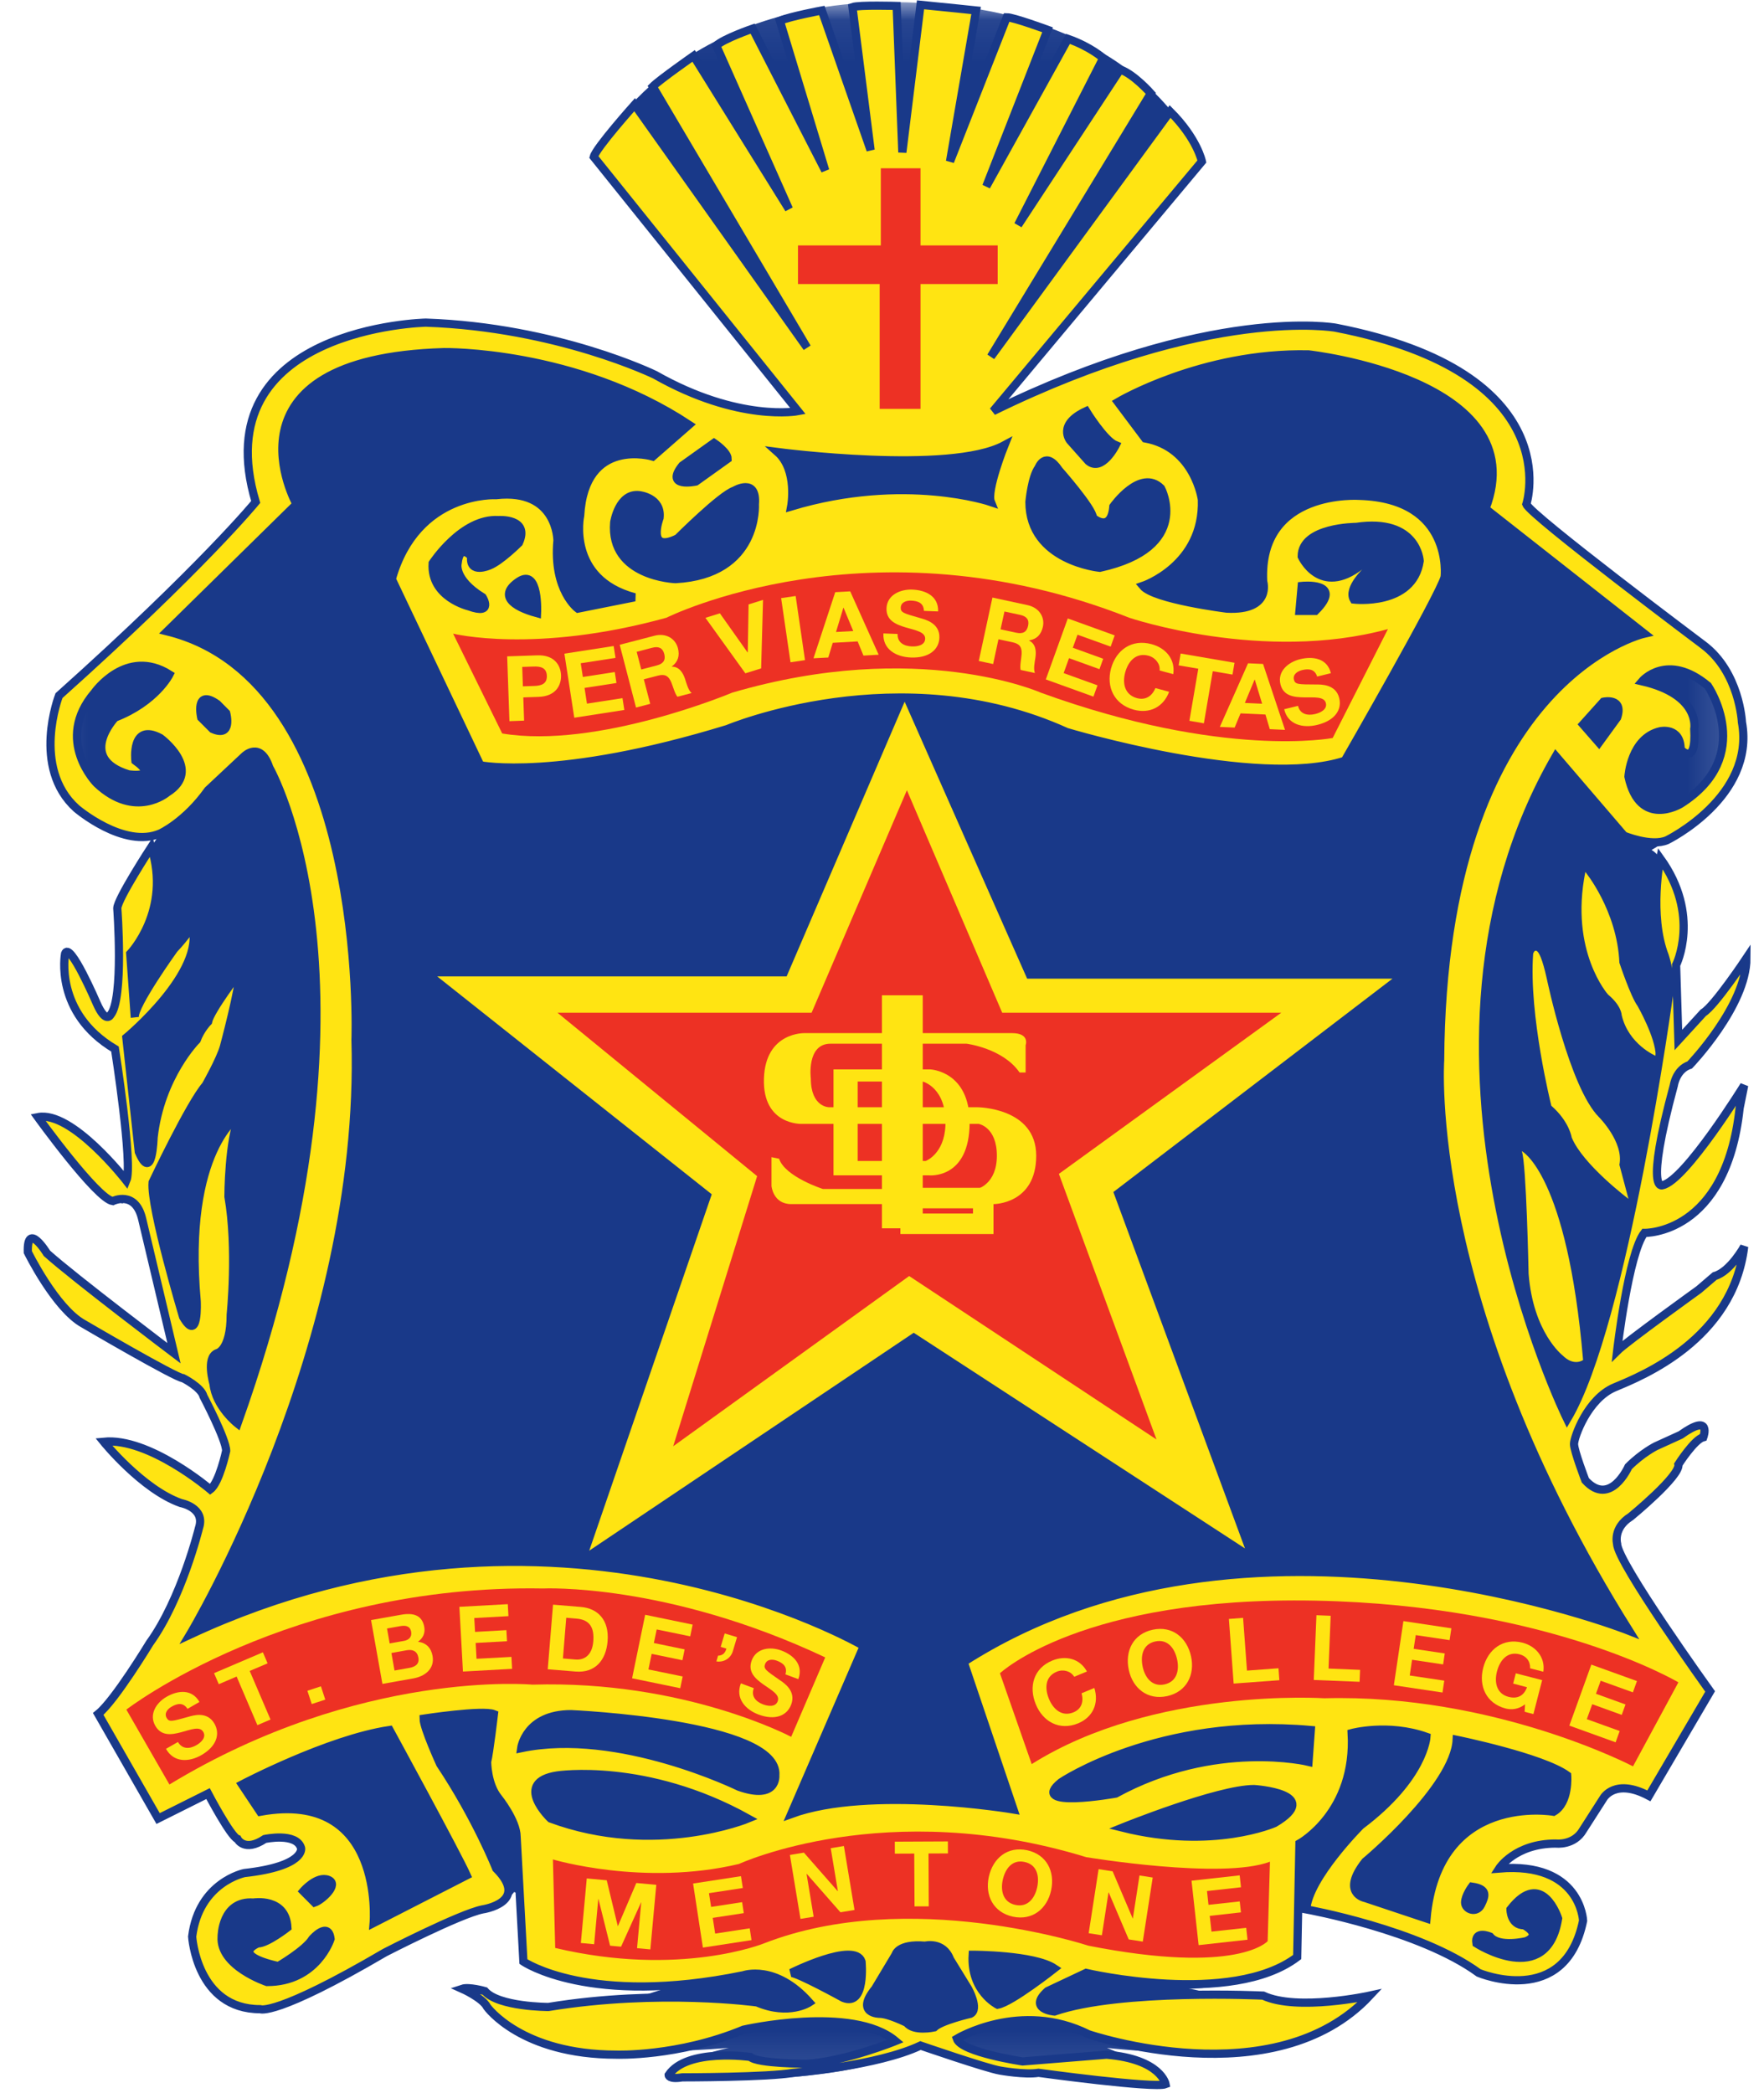 
<svg width="43px" height="51px" viewBox="0 0 43 51" version="1.1" xmlns="http://www.w3.org/2000/svg" xmlns:xlink="http://www.w3.org/1999/xlink">
    <!-- Generator: Sketch 47.1 (45422) - http://www.bohemiancoding.com/sketch -->
    <desc>Created with Sketch.</desc>
    <defs>
        <polygon id="path-1" points="0.143 0.063 41.84 0.063 41.84 50.887 0.143 50.887 0.143 0.063"></polygon>
        <polygon id="path-3" points="0 51.266 41.984 51.266 41.984 0.442 0 0.442"></polygon>
    </defs>
    <g id="Homepage-&amp;-Menus" stroke="none" stroke-width="1" fill="none" fill-rule="evenodd">
        <g id="HOMEPAGE---Full" transform="translate(-17, -9)">
            <g id="Page-1-Copy" transform="translate(17.633, 8.609)">
                <g id="Group-3" transform="translate(0, 0.38)">
                    <mask id="mask-2" fill="white">
                        <use xlink:href="#path-1"></use>
                    </mask>
                    <g id="Clip-2"></g>
                    <path d="M23.368,10.212 L28.664,3.945 C28.664,3.945 27.42,0.239 21.474,0.068 C15.632,-0.101 13.841,3.834 13.841,3.834 L18.828,10.099 C18.828,10.099 16.768,10.319 15.665,9.327 C15.665,9.327 7.184,5.713 5.451,10.544 C5.451,10.544 5.324,11.78 5.82,12.277 L0.989,16.886 C0.989,16.886 -0.086,19.932 3.276,20.317 C3.276,20.317 2.225,21.812 2.225,22.142 C2.225,22.142 2.427,24.335 2.022,25.109 L1.1,23.376 C1.1,23.376 0.584,24.482 2.17,25.572 L2.575,28.907 C2.575,28.907 1.432,27.469 0.364,27.241 C0.364,27.241 1.315,28.916 2.348,29.335 C2.348,29.335 2.623,29.115 2.789,29.886 C2.789,29.886 3.516,32.78 3.681,33.11 C3.681,33.11 0.638,30.841 0.473,30.455 C0.473,30.455 0.215,30.05 0.143,30.382 C0.143,30.382 0.62,32.152 4.087,33.663 L4.718,34.957 C4.718,34.957 5.1,35.269 4.935,35.655 L4.604,36.467 C4.604,36.467 3.997,35.365 1.848,35.089 C1.848,35.089 2.654,36.265 4.308,36.872 C4.308,36.872 3.547,40.249 2.059,41.848 L3.221,44.322 L4.438,43.713 C4.438,43.713 5.04,44.655 5.26,44.821 C5.26,44.821 5.612,44.967 5.997,44.747 C5.997,44.747 6.371,44.768 6.757,44.989 C6.757,44.989 6.751,45.54 6.035,45.595 C6.035,45.595 3.512,45.732 4.449,47.882 C4.449,47.882 5.062,48.784 6.219,48.729 C6.219,48.729 7.531,48.469 8.247,47.808 C8.247,47.808 10.13,46.682 10.681,46.628 C10.681,46.628 11.733,46.387 11.898,46.112 L12.119,46.185 L12.126,47.806 C12.126,47.806 13.674,48.637 15.548,48.472 C15.548,48.472 13.242,49.263 12.746,48.988 C12.746,48.988 11.988,49.134 11.603,48.803 C11.603,48.803 11.104,48.38 11.049,48.656 C11.049,48.656 11.622,48.914 11.787,49.246 C11.787,49.246 12.284,50.295 17.134,49.91 C17.134,49.91 15.953,50.132 15.843,50.573 C15.843,50.573 16.403,50.611 17.174,50.666 C17.946,50.721 20.206,50.555 20.978,50.17 C20.978,50.17 21.749,49.619 22.631,50.17 C22.631,50.17 23.513,50.611 25,50.611 L27.537,50.887 C27.537,50.887 28.116,50.626 26.351,49.91 C26.351,49.91 30.347,50.391 31.946,49.398 C31.946,49.398 32.57,48.867 32.514,48.647 C32.514,48.647 32.073,48.703 31.743,48.867 C31.743,48.867 30.365,49.088 29.648,48.867 C29.648,48.867 28.619,48.472 28.343,48.472 C28.343,48.472 30.402,48.406 30.954,47.635 L30.961,46.554 C30.961,46.554 33.254,46.65 34.907,47.697 C34.907,47.697 37.733,49.288 37.899,46.752 C37.899,46.752 38.07,45.65 35.754,45.595 C35.754,45.595 36.576,44.989 36.962,44.989 C36.962,44.989 37.843,45.209 38.064,44.382 C38.064,44.382 38.56,43.28 39.112,43.666 L39.479,43.789 L41.054,41.224 C39.37,38.629 39.244,38.699 38.786,37.629 C38.786,37.629 38.725,37.218 39.221,36.886 C39.221,36.886 39.882,36.611 40.214,35.674 C40.214,35.674 40.6,35.067 40.82,35.013 C40.82,35.013 40.737,34.829 40.585,34.876 C40.585,34.876 40.124,35.171 39.847,35.282 C39.847,35.282 39.294,35.485 39.073,35.871 C39.073,35.871 38.409,36.83 37.893,35.945 L37.678,35.177 L38.119,34.351 C38.119,34.351 38.29,33.923 38.731,33.813 C38.731,33.813 39.405,33.401 39.958,33.106 C39.958,33.106 41.47,31.963 41.813,30.606 C41.813,30.606 41.757,30.551 41.206,31.267 C41.206,31.267 41.096,31.488 40.655,31.709 C40.655,31.709 38.725,33.141 38.56,33.307 L39.276,30.438 C39.276,30.438 39.331,30.051 39.662,30.051 C39.662,30.051 41.481,30.107 41.702,27.02 C41.702,27.02 41.315,27.428 41.647,27.262 C41.647,27.262 41.701,26.932 41.426,27.098 C41.426,27.098 41.671,26.951 41.064,27.943 C41.064,27.943 40.106,29.123 39.589,29.049 L40.104,26.469 C40.104,26.469 40.401,25.878 40.622,25.768 C40.622,25.768 41.101,25.326 41.758,23.937 C41.758,23.937 41.813,23.275 41.427,24.102 C41.427,24.102 40.93,24.929 40.655,25.094 C40.655,25.094 40.434,25.48 40.159,25.645 L40.268,23.714 C40.268,23.714 40.438,23.153 40.438,22.602 C40.438,22.602 40.122,20.997 39.626,20.721 C39.626,20.721 43.655,18.499 40.843,15.854 L36.521,12.359 C36.521,12.359 37.156,8.847 31.702,8.073 C31.702,8.073 27.465,8.098 23.368,10.212" id="Fill-1" fill="#193989" mask="url(#mask-2)"></path>
                </g>
                <polygon id="Fill-4" fill="#FFE412" points="21.419 17.489 18.542 24.182 10.024 24.182 16.717 29.491 13.73 38.175 21.64 32.865 29.715 38.12 26.507 29.436 33.311 24.237 24.405 24.237"></polygon>
                <path d="M39.063,29.602 C39.063,29.602 37.957,28.772 37.68,28.109 C37.68,28.109 37.625,27.721 37.183,27.334 C37.183,27.334 36.629,25.122 36.74,23.629 C36.74,23.629 36.851,23.242 37.072,24.237 C37.072,24.237 37.625,26.892 38.344,27.611 C38.344,27.611 38.953,28.219 38.842,28.772 L39.063,29.602 Z" id="Fill-6" fill="#FFE412"></path>
                <path d="M36.463,28.44 C36.463,28.44 37.569,28.994 37.957,33.529 C37.957,33.529 37.736,33.695 37.459,33.418 C37.459,33.418 36.74,32.865 36.629,31.427 C36.629,31.427 36.574,28.717 36.463,28.44" id="Fill-8" fill="#FFE412"></path>
                <path d="M39.727,26.118 C39.727,26.118 39.063,25.841 38.897,25.122 C38.897,25.122 38.897,24.901 38.565,24.624 C38.565,24.624 37.625,23.573 38.012,21.637 C38.012,21.637 38.787,22.578 38.842,23.85 C38.842,23.85 39.118,24.679 39.284,24.901 C39.284,24.901 39.727,25.675 39.727,26.118" id="Fill-10" fill="#FFE412"></path>
                <path d="M31.43,15.277 L31.043,15.277 L31.098,14.668 C31.098,14.668 32.149,14.558 31.43,15.277 L31.43,15.277 Z M32.536,14.17 C31.547,14.941 31.098,13.949 31.098,13.949 C31.098,13.23 32.426,13.23 32.426,13.23 C33.919,13.009 33.974,14.06 33.974,14.06 C33.808,15.166 32.37,15 32.37,15 C32.205,14.724 32.702,14.281 32.702,14.281 C32.848,14.243 32.774,13.985 32.536,14.17 L32.536,14.17 Z M12.016,14.558 C12.514,14.226 12.458,15.332 12.458,15.332 C11.85,15.166 11.518,14.889 12.016,14.558 L12.016,14.558 Z M11.131,14.945 C11.131,14.945 11.407,15.387 10.799,15.166 C10.799,15.166 9.859,14.945 9.914,14.115 C9.914,14.115 10.633,13.009 11.518,13.064 C11.518,13.064 12.292,13.009 12.016,13.617 C12.016,13.617 11.573,14.06 11.297,14.17 C11.297,14.17 10.799,14.392 10.854,13.949 C10.854,13.949 10.578,13.617 10.522,14.115 C10.522,14.115 10.412,14.502 11.131,14.945 L11.131,14.945 Z M39.08,40.128 C39.08,40.128 29.788,36.441 22.857,40.886 L24.073,44.481 C24.073,44.481 20.57,43.89 18.653,44.591 L20.423,40.498 C20.423,40.498 12.901,36.073 3.996,40.222 C3.996,40.222 8.255,33.142 8.033,25.731 C8.033,25.731 8.365,16.991 3.442,15.774 L6.595,12.677 C6.595,12.677 4.603,9.137 10.19,8.971 C10.19,8.971 13.399,8.916 16.164,10.741 L15.279,11.515 C15.279,11.515 13.62,11.018 13.509,12.954 C13.509,12.954 13.177,14.502 14.837,14.945 L13.454,15.221 C13.454,15.221 12.845,14.779 12.956,13.562 C12.956,13.562 12.956,12.29 11.463,12.456 C11.463,12.456 9.527,12.345 8.918,14.502 L11.075,19.038 C11.075,19.038 12.956,19.425 17.104,18.153 C17.104,18.153 21.307,16.382 25.363,18.226 C25.363,18.226 30.009,19.627 32.149,18.927 C32.149,18.927 34.472,14.889 34.583,14.447 C34.583,14.447 34.803,12.547 32.516,12.473 C32.516,12.473 30.047,12.29 30.158,14.558 C30.158,14.558 30.379,15.277 29.273,15.221 C29.273,15.221 27.503,15 27.226,14.668 C27.226,14.668 28.719,14.17 28.665,12.566 C28.665,12.566 28.498,11.294 27.282,11.073 L26.618,10.188 C26.618,10.188 28.665,8.971 31.264,9.026 C31.264,9.026 36.795,9.635 35.578,12.788 L39.45,15.83 C39.45,15.83 34.528,16.936 34.472,26.228 C34.472,26.228 34.047,32.108 39.08,40.128 L39.08,40.128 Z M37.238,44.536 C37.238,44.536 34.417,44.038 34.14,47.136 L32.647,46.638 C32.647,46.638 32.038,46.527 32.647,45.753 C32.647,45.753 34.821,43.945 34.876,42.783 C34.876,42.783 36.961,43.209 37.569,43.651 C37.569,43.651 37.625,44.315 37.238,44.536 L37.238,44.536 Z M36.519,47.302 C36.187,47.302 36.187,46.915 36.187,46.915 C36.961,45.919 37.348,47.136 37.348,47.136 C37.072,48.85 35.357,47.744 35.357,47.744 C35.302,47.412 35.689,47.578 35.689,47.578 C35.91,47.855 36.574,47.689 36.574,47.689 C36.961,47.523 36.519,47.302 36.519,47.302 L36.519,47.302 Z M35.081,46.749 C35.081,46.583 35.247,46.361 35.247,46.361 C35.634,46.417 35.578,46.583 35.468,46.804 C35.357,47.025 35.081,46.915 35.081,46.749 L35.081,46.749 Z M31.264,43.319 C31.264,43.319 28.996,42.766 26.563,44.094 C26.563,44.094 24.406,44.481 25.235,43.817 C25.235,43.817 27.613,42.213 31.32,42.545 L31.264,43.319 Z M30.435,44.813 C30.435,44.813 28.941,45.476 26.728,44.923 C26.728,44.923 29.052,43.983 29.937,43.983 C29.937,43.983 31.651,44.094 30.435,44.813 L30.435,44.813 Z M23.686,49.238 C23.686,49.238 23.023,48.906 23.078,48.021 C23.078,48.021 24.571,48.021 25.069,48.353 C25.069,48.353 24.018,49.182 23.686,49.238 L23.686,49.238 Z M23.023,49.459 C23.023,49.459 22.303,49.625 22.138,49.791 C22.138,49.791 21.64,49.901 21.474,49.68 C21.474,49.68 21.032,49.459 20.81,49.459 C20.81,49.459 20.202,49.459 20.7,48.85 L21.197,48.021 C21.197,48.021 21.253,47.744 21.917,47.8 C21.917,47.8 22.359,47.689 22.525,48.131 L22.967,48.85 C22.967,48.85 23.244,49.348 23.023,49.459 L23.023,49.459 Z M19.925,49.072 C19.925,49.072 18.819,48.463 18.653,48.463 C18.653,48.463 20.202,47.689 20.368,48.187 C20.368,48.187 20.478,49.293 19.925,49.072 L19.925,49.072 Z M17.381,43.928 C17.381,43.928 14.449,42.49 12.071,42.987 C12.071,42.987 12.182,42.158 13.288,42.158 C13.288,42.158 18.377,42.379 18.266,43.651 C18.266,43.651 18.321,44.26 17.381,43.928 L17.381,43.928 Z M12.79,44.702 C12.79,44.702 11.85,43.817 12.956,43.651 C12.956,43.651 15.113,43.319 17.602,44.702 C17.602,44.702 15.334,45.642 12.79,44.702 L12.79,44.702 Z M10.744,46.085 L8.476,47.246 C8.476,47.246 8.752,43.983 5.71,44.536 L5.267,43.872 C5.267,43.872 7.37,42.766 8.863,42.545 C8.863,42.545 10.522,45.587 10.744,46.085 L10.744,46.085 Z M7.037,46.749 L6.761,46.472 C6.761,46.472 7.093,46.085 7.37,46.196 C7.646,46.306 7.204,46.693 7.037,46.749 L7.037,46.749 Z M5.876,48.685 C5.876,48.685 4.715,48.297 4.77,47.578 C4.77,47.578 4.77,46.693 5.544,46.749 C5.544,46.749 6.336,46.619 6.373,47.357 C6.373,47.357 5.876,47.744 5.655,47.744 C5.655,47.744 4.936,48.021 6.152,48.297 C6.152,48.297 6.816,47.91 6.982,47.634 C6.982,47.634 7.37,47.191 7.425,47.634 C7.425,47.634 7.093,48.685 5.876,48.685 L5.876,48.685 Z M4.549,18.153 L4.272,17.876 C4.272,17.876 4.106,17.157 4.659,17.544 L4.88,17.766 C4.88,17.766 5.046,18.374 4.549,18.153 L4.549,18.153 Z M3.442,19.702 C3.442,19.702 2.668,20.365 1.727,19.48 C1.727,19.48 0.677,18.429 1.672,17.268 C1.672,17.268 2.447,16.162 3.497,16.825 C3.497,16.825 3.166,17.489 2.17,17.876 C2.17,17.876 1.23,18.872 2.502,19.259 C2.502,19.259 3.276,19.37 2.668,18.927 C2.668,18.927 2.557,17.987 3.276,18.374 C3.276,18.374 4.327,19.148 3.442,19.702 L3.442,19.702 Z M17.104,11.571 L16.33,12.124 C16.33,12.124 15.556,12.29 15.998,11.737 L16.773,11.184 C16.773,11.184 17.104,11.405 17.104,11.571 L17.104,11.571 Z M17.768,12.677 C17.768,12.677 17.879,14.392 15.832,14.502 C15.832,14.502 14.228,14.447 14.339,13.12 C14.339,13.12 14.449,12.4 14.947,12.456 C14.947,12.456 15.5,12.511 15.445,13.009 C15.445,13.009 15.113,13.894 15.888,13.507 C15.888,13.507 16.938,12.456 17.27,12.345 C17.27,12.345 17.823,12.013 17.768,12.677 L17.768,12.677 Z M23.852,11.239 C23.852,11.239 23.409,12.345 23.521,12.622 C23.521,12.622 21.419,11.903 18.653,12.732 C18.653,12.732 18.819,11.847 18.321,11.405 C18.321,11.405 22.525,11.958 23.852,11.239 L23.852,11.239 Z M24.682,11.792 C24.682,11.792 24.848,11.35 25.179,11.847 C25.179,11.847 26.01,12.788 26.01,13.009 C26.01,13.009 26.452,13.396 26.507,12.732 C26.507,12.732 27.171,11.792 27.669,12.29 C27.669,12.29 28.443,13.728 26.176,14.226 C26.176,14.226 24.461,14.06 24.461,12.622 C24.461,12.622 24.516,12.013 24.682,11.792 L24.682,11.792 Z M25.843,10.409 C25.843,10.409 26.286,11.128 26.563,11.239 C26.563,11.239 26.231,11.903 25.899,11.626 L25.456,11.128 C25.456,11.128 25.125,10.741 25.843,10.409 L25.843,10.409 Z M40.999,17.102 C40.999,17.102 42.177,18.816 40.335,19.978 C40.335,19.978 39.339,20.587 39.063,19.314 C39.063,19.314 39.118,18.374 39.838,18.208 C39.838,18.208 40.335,18.098 40.335,18.651 C40.335,18.651 40.723,19.093 40.667,18.153 C40.667,18.153 40.833,17.323 39.395,16.991 C39.395,16.991 40.003,16.272 40.999,17.102 L40.999,17.102 Z M38.787,17.876 L38.344,18.485 L37.957,18.042 L38.454,17.489 C38.454,17.489 38.953,17.379 38.787,17.876 L38.787,17.876 Z M41.773,27.39 L41.884,26.836 C41.884,26.836 40.446,29.159 39.893,29.27 C39.893,29.27 39.45,29.491 40.169,26.836 C40.169,26.836 40.224,26.45 40.557,26.339 C40.557,26.339 41.939,24.901 41.939,23.739 C41.939,23.739 41.165,24.901 40.888,25.067 L40.28,25.731 L40.224,23.905 C40.224,23.905 40.833,22.688 39.838,21.306 C39.838,21.306 39.561,22.688 39.948,23.684 C39.948,23.684 40.114,24.182 40.059,24.569 C40.059,24.569 38.953,32.644 37.569,34.967 C37.569,34.967 33.144,26.007 37.293,18.817 L38.953,20.753 C38.953,20.753 39.616,21.029 40.003,20.863 C40.003,20.863 42.161,19.812 41.829,17.987 C41.829,17.987 41.773,16.77 40.888,16.106 C40.888,16.106 36.684,12.954 36.574,12.677 C36.574,12.677 37.617,9.481 31.92,8.375 C31.92,8.375 28.859,7.822 23.576,10.409 L28.665,4.325 C28.665,4.325 28.554,3.772 27.89,3.108 L23.521,9.082 L27.42,2.666 C27.42,2.666 27.005,2.196 26.673,2.085 L24.184,5.874 L26.258,1.808 C26.258,1.808 25.954,1.532 25.401,1.338 L23.409,4.933 L24.903,1.117 C24.903,1.117 24.073,0.812 23.908,0.812 L22.525,4.325 L23.161,0.646 C23.161,0.646 22.386,0.564 21.806,0.508 L21.363,4.104 L21.225,0.536 C21.225,0.536 20.312,0.508 20.147,0.564 L20.589,4.048 L19.4,0.646 C19.4,0.646 18.653,0.785 18.377,0.896 L19.483,4.546 L17.713,1.089 C17.713,1.089 16.994,1.338 16.828,1.504 L18.598,5.486 L16.275,1.753 C16.275,1.753 15.445,2.334 15.279,2.5 L19.04,8.861 L14.837,2.942 C14.837,2.942 13.896,3.993 13.841,4.214 L18.819,10.409 C18.819,10.409 17.381,10.686 15.334,9.524 C15.334,9.524 12.956,8.363 9.748,8.252 C9.748,8.252 4.327,8.363 5.6,12.622 C5.6,12.622 4.308,14.206 0.805,17.341 C0.805,17.341 0.124,19.093 1.23,20.089 C1.23,20.089 2.391,21.084 3.276,20.697 C3.276,20.697 3.885,20.421 4.438,19.646 L5.323,18.817 C5.323,18.817 5.71,18.429 5.931,19.093 C5.931,19.093 8.974,24.348 5.157,35.078 C5.157,35.078 4.627,34.663 4.572,34.11 C4.572,34.11 4.382,33.474 4.659,33.363 C4.659,33.363 4.991,33.308 4.991,32.423 C4.991,32.423 5.157,30.819 4.936,29.547 C4.936,29.547 4.936,28.164 5.212,27.555 C5.212,27.555 3.83,28.385 4.161,32.091 C4.161,32.091 4.217,33.142 3.83,32.478 C3.83,32.478 3.031,29.809 3.087,29.2 C3.087,29.2 3.996,27.279 4.382,26.836 C4.382,26.836 4.739,26.206 4.825,25.897 C4.825,25.897 5.212,24.458 5.212,24.071 C5.212,24.071 4.493,25.012 4.438,25.288 C4.438,25.288 4.261,25.464 4.161,25.731 C4.161,25.731 3.276,26.616 3.111,28.109 C3.111,28.109 3.083,29.232 2.751,28.458 L2.447,25.675 C2.447,25.675 4.382,24.071 4.051,22.965 C4.051,22.965 3.877,23.236 3.608,23.518 C3.608,23.518 2.612,24.901 2.653,25.177 L2.542,23.629 C2.542,23.629 3.553,22.578 3.055,21.029 C3.055,21.029 2.226,22.301 2.226,22.523 C2.226,22.523 2.391,24.735 2.06,25.122 C2.06,25.122 1.949,25.343 1.727,24.846 C1.727,24.846 1.064,23.297 0.953,23.629 C0.953,23.629 0.677,25.067 2.17,25.952 C2.17,25.952 2.612,28.772 2.447,29.159 C2.447,29.159 1.119,27.445 0.29,27.611 C0.29,27.611 1.727,29.602 2.115,29.657 C2.115,29.657 2.668,29.381 2.834,30.1 L3.608,33.363 C3.608,33.363 1.171,31.523 0.511,30.929 C0.511,30.929 0.022,30.128 0.045,30.901 C0.045,30.901 0.716,32.266 1.396,32.644 C1.396,32.644 3.664,33.972 3.83,33.972 C3.83,33.972 4.272,34.193 4.327,34.414 C4.327,34.414 4.88,35.465 4.88,35.742 C4.88,35.742 4.715,36.516 4.493,36.682 C4.493,36.682 3,35.41 1.894,35.52 C1.894,35.52 2.834,36.682 3.774,37.014 C3.774,37.014 4.382,37.124 4.217,37.622 C4.217,37.622 3.792,39.355 3.017,40.424 C3.017,40.424 2.169,41.825 1.761,42.153 L3.221,44.702 L4.438,44.094 C4.438,44.094 4.991,45.145 5.157,45.2 C5.157,45.2 5.323,45.532 5.821,45.2 C5.821,45.2 6.595,45.034 6.706,45.421 C6.706,45.421 6.816,45.864 5.323,46.03 C5.323,46.03 4.217,46.251 4.051,47.578 C4.051,47.578 4.161,49.347 5.709,49.347 C5.709,49.347 6.078,49.532 8.752,47.965 C8.752,47.965 10.578,47.025 11.131,46.915 C11.131,46.915 12.292,46.749 11.463,45.919 C11.463,45.919 10.982,44.701 10.097,43.374 C10.097,43.374 9.693,42.49 9.693,42.268 C9.693,42.268 11.131,42.047 11.407,42.158 C11.407,42.158 11.297,43.098 11.241,43.319 C11.241,43.319 11.241,43.872 11.518,44.204 C11.518,44.204 11.96,44.757 11.96,45.145 L12.126,48.187 C12.126,48.187 13.73,49.293 17.492,48.519 C17.492,48.519 18.266,48.242 19.096,49.182 C19.096,49.182 18.598,49.514 17.823,49.182 C17.823,49.182 15.445,48.85 12.735,49.293 C12.735,49.293 11.518,49.293 11.186,48.906 C11.186,48.906 10.799,48.795 10.633,48.85 C10.633,48.85 11.131,49.072 11.241,49.293 C11.241,49.293 12.071,50.455 14.394,50.455 C14.394,50.455 15.888,50.51 17.492,49.846 C17.492,49.846 20.147,49.238 21.197,50.123 C21.197,50.123 19.981,50.62 19.04,50.676 C19.04,50.676 17.823,50.676 17.658,50.51 C17.658,50.51 16.109,50.289 15.666,50.952 C15.666,50.952 15.666,51.063 15.998,51.008 C15.998,51.008 18.1,51.008 18.708,50.897 C18.708,50.897 20.755,50.731 21.806,50.233 C21.806,50.233 23.409,50.786 23.742,50.842 C23.742,50.842 24.35,50.952 24.682,50.897 C24.682,50.897 27.503,51.284 27.78,51.174 C27.78,51.174 27.669,50.565 26.341,50.455 L24.294,50.62 C24.294,50.62 22.802,50.399 22.691,50.067 C22.691,50.067 24.24,49.127 25.899,49.957 C25.899,49.957 30.435,51.505 32.758,49.016 C32.758,49.016 30.988,49.404 30.158,49.016 C30.158,49.016 26.673,48.85 25.069,49.404 C25.069,49.404 24.406,49.348 24.903,48.906 L25.843,48.463 C25.843,48.463 29.383,49.293 30.988,48.076 L31.043,45.311 C31.043,45.311 32.427,44.556 32.316,42.62 C32.316,42.62 33.199,42.378 34.139,42.71 C34.139,42.71 34.085,43.706 32.536,44.868 C32.536,44.868 31.264,46.14 31.209,46.915 C31.209,46.915 33.974,47.412 35.413,48.463 C35.413,48.463 37.514,49.348 37.957,47.191 C37.957,47.191 37.902,45.753 35.91,45.919 C35.91,45.919 36.298,45.311 37.293,45.311 C37.293,45.311 37.736,45.366 37.957,44.979 L38.454,44.204 C38.454,44.204 38.731,43.706 39.561,44.149 L41.054,41.605 C41.054,41.605 38.787,38.452 38.787,38.009 C38.787,38.009 38.676,37.622 39.118,37.346 C39.118,37.346 40.335,36.35 40.28,36.073 C40.28,36.073 40.667,35.465 40.888,35.41 C40.888,35.41 41.109,34.801 40.335,35.354 L39.727,35.631 C39.727,35.631 39.395,35.797 39.063,36.129 C39.063,36.129 38.621,37.124 38.012,36.461 C38.012,36.461 37.736,35.742 37.736,35.576 C37.736,35.41 38.068,34.469 38.731,34.193 C39.395,33.916 41.608,33.031 41.884,30.764 C41.884,30.764 41.552,31.372 41.165,31.483 L40.778,31.814 C40.778,31.814 39.008,33.087 38.787,33.308 C38.787,33.308 39.063,30.929 39.45,30.432 C39.45,30.432 41.442,30.487 41.773,27.39 L41.773,27.39 Z" id="Fill-12" fill="#FFE412"></path>
                <path d="M31.43,15.277 L31.043,15.277 L31.098,14.668 C31.098,14.668 32.149,14.558 31.43,15.277 Z M32.536,14.17 C31.547,14.941 31.098,13.949 31.098,13.949 C31.098,13.23 32.426,13.23 32.426,13.23 C33.919,13.009 33.974,14.06 33.974,14.06 C33.808,15.166 32.37,15 32.37,15 C32.205,14.724 32.702,14.281 32.702,14.281 C32.848,14.243 32.774,13.985 32.536,14.17 Z M12.016,14.558 C12.514,14.226 12.458,15.332 12.458,15.332 C11.85,15.166 11.518,14.889 12.016,14.558 Z M11.131,14.945 C11.131,14.945 11.407,15.387 10.799,15.166 C10.799,15.166 9.859,14.945 9.914,14.115 C9.914,14.115 10.633,13.009 11.518,13.064 C11.518,13.064 12.292,13.009 12.016,13.617 C12.016,13.617 11.573,14.06 11.297,14.17 C11.297,14.17 10.799,14.392 10.854,13.949 C10.854,13.949 10.578,13.617 10.522,14.115 C10.522,14.115 10.412,14.502 11.131,14.945 Z M39.08,40.128 C39.08,40.128 29.788,36.441 22.857,40.886 L24.073,44.481 C24.073,44.481 20.57,43.89 18.653,44.591 L20.423,40.498 C20.423,40.498 12.901,36.073 3.996,40.222 C3.996,40.222 8.255,33.142 8.033,25.731 C8.033,25.731 8.365,16.991 3.442,15.774 L6.595,12.677 C6.595,12.677 4.603,9.137 10.19,8.971 C10.19,8.971 13.399,8.916 16.164,10.741 L15.279,11.515 C15.279,11.515 13.62,11.018 13.509,12.954 C13.509,12.954 13.177,14.502 14.837,14.945 L13.454,15.221 C13.454,15.221 12.845,14.779 12.956,13.562 C12.956,13.562 12.956,12.29 11.463,12.456 C11.463,12.456 9.527,12.345 8.918,14.502 L11.075,19.038 C11.075,19.038 12.956,19.425 17.104,18.153 C17.104,18.153 21.307,16.382 25.363,18.226 C25.363,18.226 30.009,19.627 32.149,18.927 C32.149,18.927 34.472,14.889 34.583,14.447 C34.583,14.447 34.803,12.547 32.516,12.473 C32.516,12.473 30.047,12.29 30.158,14.558 C30.158,14.558 30.379,15.277 29.273,15.221 C29.273,15.221 27.503,15 27.226,14.668 C27.226,14.668 28.719,14.17 28.665,12.566 C28.665,12.566 28.498,11.294 27.282,11.073 L26.618,10.188 C26.618,10.188 28.665,8.971 31.264,9.026 C31.264,9.026 36.795,9.635 35.578,12.788 L39.45,15.83 C39.45,15.83 34.528,16.936 34.472,26.228 C34.472,26.228 34.047,32.108 39.08,40.128 Z M37.238,44.536 C37.238,44.536 34.417,44.038 34.14,47.136 L32.647,46.638 C32.647,46.638 32.038,46.527 32.647,45.753 C32.647,45.753 34.821,43.945 34.876,42.783 C34.876,42.783 36.961,43.209 37.569,43.651 C37.569,43.651 37.625,44.315 37.238,44.536 Z M36.519,47.302 C36.187,47.302 36.187,46.915 36.187,46.915 C36.961,45.919 37.348,47.136 37.348,47.136 C37.072,48.85 35.357,47.744 35.357,47.744 C35.302,47.412 35.689,47.578 35.689,47.578 C35.91,47.855 36.574,47.689 36.574,47.689 C36.961,47.523 36.519,47.302 36.519,47.302 Z M35.081,46.749 C35.081,46.583 35.247,46.361 35.247,46.361 C35.634,46.417 35.578,46.583 35.468,46.804 C35.357,47.025 35.081,46.915 35.081,46.749 Z M31.264,43.319 C31.264,43.319 28.996,42.766 26.563,44.094 C26.563,44.094 24.406,44.481 25.235,43.817 C25.235,43.817 27.613,42.213 31.32,42.545 L31.264,43.319 Z M30.435,44.813 C30.435,44.813 28.941,45.476 26.728,44.923 C26.728,44.923 29.052,43.983 29.937,43.983 C29.937,43.983 31.651,44.094 30.435,44.813 Z M23.686,49.238 C23.686,49.238 23.023,48.906 23.078,48.021 C23.078,48.021 24.571,48.021 25.069,48.353 C25.069,48.353 24.018,49.182 23.686,49.238 Z M23.023,49.459 C23.023,49.459 22.303,49.625 22.138,49.791 C22.138,49.791 21.64,49.901 21.474,49.68 C21.474,49.68 21.032,49.459 20.81,49.459 C20.81,49.459 20.202,49.459 20.7,48.85 L21.197,48.021 C21.197,48.021 21.253,47.744 21.917,47.8 C21.917,47.8 22.359,47.689 22.525,48.131 L22.967,48.85 C22.967,48.85 23.244,49.348 23.023,49.459 Z M19.925,49.072 C19.925,49.072 18.819,48.463 18.653,48.463 C18.653,48.463 20.202,47.689 20.368,48.187 C20.368,48.187 20.478,49.293 19.925,49.072 Z M17.381,43.928 C17.381,43.928 14.449,42.49 12.071,42.987 C12.071,42.987 12.182,42.158 13.288,42.158 C13.288,42.158 18.377,42.379 18.266,43.651 C18.266,43.651 18.321,44.26 17.381,43.928 Z M12.79,44.702 C12.79,44.702 11.85,43.817 12.956,43.651 C12.956,43.651 15.113,43.319 17.602,44.702 C17.602,44.702 15.334,45.642 12.79,44.702 Z M10.744,46.085 L8.476,47.246 C8.476,47.246 8.752,43.983 5.71,44.536 L5.267,43.872 C5.267,43.872 7.37,42.766 8.863,42.545 C8.863,42.545 10.522,45.587 10.744,46.085 Z M7.037,46.749 L6.761,46.472 C6.761,46.472 7.093,46.085 7.37,46.196 C7.646,46.306 7.204,46.693 7.037,46.749 Z M5.876,48.685 C5.876,48.685 4.715,48.297 4.77,47.578 C4.77,47.578 4.77,46.693 5.544,46.749 C5.544,46.749 6.336,46.619 6.373,47.357 C6.373,47.357 5.876,47.744 5.655,47.744 C5.655,47.744 4.936,48.021 6.152,48.297 C6.152,48.297 6.816,47.91 6.982,47.634 C6.982,47.634 7.37,47.191 7.425,47.634 C7.425,47.634 7.093,48.685 5.876,48.685 Z M4.549,18.153 L4.272,17.876 C4.272,17.876 4.106,17.157 4.659,17.544 L4.88,17.766 C4.88,17.766 5.046,18.374 4.549,18.153 Z M3.442,19.702 C3.442,19.702 2.668,20.365 1.727,19.48 C1.727,19.48 0.677,18.429 1.672,17.268 C1.672,17.268 2.447,16.162 3.497,16.825 C3.497,16.825 3.166,17.489 2.17,17.876 C2.17,17.876 1.23,18.872 2.502,19.259 C2.502,19.259 3.276,19.37 2.668,18.927 C2.668,18.927 2.557,17.987 3.276,18.374 C3.276,18.374 4.327,19.148 3.442,19.702 Z M17.104,11.571 L16.33,12.124 C16.33,12.124 15.556,12.29 15.998,11.737 L16.773,11.184 C16.773,11.184 17.104,11.405 17.104,11.571 Z M17.768,12.677 C17.768,12.677 17.879,14.392 15.832,14.502 C15.832,14.502 14.228,14.447 14.339,13.12 C14.339,13.12 14.449,12.4 14.947,12.456 C14.947,12.456 15.5,12.511 15.445,13.009 C15.445,13.009 15.113,13.894 15.888,13.507 C15.888,13.507 16.938,12.456 17.27,12.345 C17.27,12.345 17.823,12.013 17.768,12.677 Z M23.852,11.239 C23.852,11.239 23.409,12.345 23.521,12.622 C23.521,12.622 21.419,11.903 18.653,12.732 C18.653,12.732 18.819,11.847 18.321,11.405 C18.321,11.405 22.525,11.958 23.852,11.239 Z M24.682,11.792 C24.682,11.792 24.848,11.35 25.179,11.847 C25.179,11.847 26.01,12.788 26.01,13.009 C26.01,13.009 26.452,13.396 26.507,12.732 C26.507,12.732 27.171,11.792 27.669,12.29 C27.669,12.29 28.443,13.728 26.176,14.226 C26.176,14.226 24.461,14.06 24.461,12.622 C24.461,12.622 24.516,12.013 24.682,11.792 Z M25.843,10.409 C25.843,10.409 26.286,11.128 26.563,11.239 C26.563,11.239 26.231,11.903 25.899,11.626 L25.456,11.128 C25.456,11.128 25.125,10.741 25.843,10.409 Z M40.999,17.102 C40.999,17.102 42.177,18.816 40.335,19.978 C40.335,19.978 39.339,20.587 39.063,19.314 C39.063,19.314 39.118,18.374 39.838,18.208 C39.838,18.208 40.335,18.098 40.335,18.651 C40.335,18.651 40.723,19.093 40.667,18.153 C40.667,18.153 40.833,17.323 39.395,16.991 C39.395,16.991 40.003,16.272 40.999,17.102 Z M38.787,17.876 L38.344,18.485 L37.957,18.042 L38.454,17.489 C38.454,17.489 38.953,17.379 38.787,17.876 Z M41.773,27.39 L41.884,26.836 C41.884,26.836 40.446,29.159 39.893,29.27 C39.893,29.27 39.45,29.491 40.169,26.836 C40.169,26.836 40.224,26.45 40.557,26.339 C40.557,26.339 41.939,24.901 41.939,23.739 C41.939,23.739 41.165,24.901 40.888,25.067 L40.28,25.731 L40.224,23.905 C40.224,23.905 40.833,22.688 39.838,21.306 C39.838,21.306 39.561,22.688 39.948,23.684 C39.948,23.684 40.114,24.182 40.059,24.569 C40.059,24.569 38.953,32.644 37.569,34.967 C37.569,34.967 33.144,26.007 37.293,18.817 L38.953,20.753 C38.953,20.753 39.616,21.029 40.003,20.863 C40.003,20.863 42.161,19.812 41.829,17.987 C41.829,17.987 41.773,16.77 40.888,16.106 C40.888,16.106 36.684,12.954 36.574,12.677 C36.574,12.677 37.617,9.481 31.92,8.375 C31.92,8.375 28.859,7.822 23.576,10.409 L28.665,4.325 C28.665,4.325 28.554,3.772 27.89,3.108 L23.521,9.082 L27.42,2.666 C27.42,2.666 27.005,2.196 26.673,2.085 L24.184,5.874 L26.258,1.808 C26.258,1.808 25.954,1.532 25.401,1.338 L23.409,4.933 L24.903,1.117 C24.903,1.117 24.073,0.812 23.908,0.812 L22.525,4.325 L23.161,0.646 C23.161,0.646 22.386,0.564 21.806,0.508 L21.363,4.104 L21.225,0.536 C21.225,0.536 20.312,0.508 20.147,0.564 L20.589,4.048 L19.4,0.646 C19.4,0.646 18.653,0.785 18.377,0.896 L19.483,4.546 L17.713,1.089 C17.713,1.089 16.994,1.338 16.828,1.504 L18.598,5.486 L16.275,1.753 C16.275,1.753 15.445,2.334 15.279,2.5 L19.04,8.861 L14.837,2.942 C14.837,2.942 13.896,3.993 13.841,4.214 L18.819,10.409 C18.819,10.409 17.381,10.686 15.334,9.524 C15.334,9.524 12.956,8.363 9.748,8.252 C9.748,8.252 4.327,8.363 5.6,12.622 C5.6,12.622 4.308,14.206 0.805,17.341 C0.805,17.341 0.124,19.093 1.23,20.089 C1.23,20.089 2.391,21.084 3.276,20.697 C3.276,20.697 3.885,20.421 4.438,19.646 L5.323,18.817 C5.323,18.817 5.71,18.429 5.931,19.093 C5.931,19.093 8.974,24.348 5.157,35.078 C5.157,35.078 4.627,34.663 4.572,34.11 C4.572,34.11 4.382,33.474 4.659,33.363 C4.659,33.363 4.991,33.308 4.991,32.423 C4.991,32.423 5.157,30.819 4.936,29.547 C4.936,29.547 4.936,28.164 5.212,27.555 C5.212,27.555 3.83,28.385 4.161,32.091 C4.161,32.091 4.217,33.142 3.83,32.478 C3.83,32.478 3.031,29.809 3.087,29.2 C3.087,29.2 3.996,27.279 4.382,26.836 C4.382,26.836 4.739,26.206 4.825,25.897 C4.825,25.897 5.212,24.458 5.212,24.071 C5.212,24.071 4.493,25.012 4.438,25.288 C4.438,25.288 4.261,25.464 4.161,25.731 C4.161,25.731 3.276,26.616 3.111,28.109 C3.111,28.109 3.083,29.232 2.751,28.458 L2.447,25.675 C2.447,25.675 4.382,24.071 4.051,22.965 C4.051,22.965 3.877,23.236 3.608,23.518 C3.608,23.518 2.612,24.901 2.653,25.177 L2.542,23.629 C2.542,23.629 3.553,22.578 3.055,21.029 C3.055,21.029 2.226,22.301 2.226,22.523 C2.226,22.523 2.391,24.735 2.06,25.122 C2.06,25.122 1.949,25.343 1.727,24.846 C1.727,24.846 1.064,23.297 0.953,23.629 C0.953,23.629 0.677,25.067 2.17,25.952 C2.17,25.952 2.612,28.772 2.447,29.159 C2.447,29.159 1.119,27.445 0.29,27.611 C0.29,27.611 1.727,29.602 2.115,29.657 C2.115,29.657 2.668,29.381 2.834,30.1 L3.608,33.363 C3.608,33.363 1.171,31.523 0.511,30.929 C0.511,30.929 0.022,30.128 0.045,30.901 C0.045,30.901 0.716,32.266 1.396,32.644 C1.396,32.644 3.664,33.972 3.83,33.972 C3.83,33.972 4.272,34.193 4.327,34.414 C4.327,34.414 4.88,35.465 4.88,35.742 C4.88,35.742 4.715,36.516 4.493,36.682 C4.493,36.682 3,35.41 1.894,35.52 C1.894,35.52 2.834,36.682 3.774,37.014 C3.774,37.014 4.382,37.124 4.217,37.622 C4.217,37.622 3.792,39.355 3.017,40.424 C3.017,40.424 2.169,41.825 1.761,42.153 L3.221,44.702 L4.438,44.094 C4.438,44.094 4.991,45.145 5.157,45.2 C5.157,45.2 5.323,45.532 5.821,45.2 C5.821,45.2 6.595,45.034 6.706,45.421 C6.706,45.421 6.816,45.864 5.323,46.03 C5.323,46.03 4.217,46.251 4.051,47.578 C4.051,47.578 4.161,49.347 5.709,49.347 C5.709,49.347 6.078,49.532 8.752,47.965 C8.752,47.965 10.578,47.025 11.131,46.915 C11.131,46.915 12.292,46.749 11.463,45.919 C11.463,45.919 10.982,44.701 10.097,43.374 C10.097,43.374 9.693,42.49 9.693,42.268 C9.693,42.268 11.131,42.047 11.407,42.158 C11.407,42.158 11.297,43.098 11.241,43.319 C11.241,43.319 11.241,43.872 11.518,44.204 C11.518,44.204 11.96,44.757 11.96,45.145 L12.126,48.187 C12.126,48.187 13.73,49.293 17.492,48.519 C17.492,48.519 18.266,48.242 19.096,49.182 C19.096,49.182 18.598,49.514 17.823,49.182 C17.823,49.182 15.445,48.85 12.735,49.293 C12.735,49.293 11.518,49.293 11.186,48.906 C11.186,48.906 10.799,48.795 10.633,48.85 C10.633,48.85 11.131,49.072 11.241,49.293 C11.241,49.293 12.071,50.455 14.394,50.455 C14.394,50.455 15.888,50.51 17.492,49.846 C17.492,49.846 20.147,49.238 21.197,50.123 C21.197,50.123 19.981,50.62 19.04,50.676 C19.04,50.676 17.823,50.676 17.658,50.51 C17.658,50.51 16.109,50.289 15.666,50.952 C15.666,50.952 15.666,51.063 15.998,51.008 C15.998,51.008 18.1,51.008 18.708,50.897 C18.708,50.897 20.755,50.731 21.806,50.233 C21.806,50.233 23.409,50.786 23.742,50.842 C23.742,50.842 24.35,50.952 24.682,50.897 C24.682,50.897 27.503,51.284 27.78,51.174 C27.78,51.174 27.669,50.565 26.341,50.455 L24.294,50.62 C24.294,50.62 22.802,50.399 22.691,50.067 C22.691,50.067 24.24,49.127 25.899,49.957 C25.899,49.957 30.435,51.505 32.758,49.016 C32.758,49.016 30.988,49.404 30.158,49.016 C30.158,49.016 26.673,48.85 25.069,49.404 C25.069,49.404 24.406,49.348 24.903,48.906 L25.843,48.463 C25.843,48.463 29.383,49.293 30.988,48.076 L31.043,45.311 C31.043,45.311 32.427,44.556 32.316,42.62 C32.316,42.62 33.199,42.378 34.139,42.71 C34.139,42.71 34.085,43.706 32.536,44.868 C32.536,44.868 31.264,46.14 31.209,46.915 C31.209,46.915 33.974,47.412 35.413,48.463 C35.413,48.463 37.514,49.348 37.957,47.191 C37.957,47.191 37.902,45.753 35.91,45.919 C35.91,45.919 36.298,45.311 37.293,45.311 C37.293,45.311 37.736,45.366 37.957,44.979 L38.454,44.204 C38.454,44.204 38.731,43.706 39.561,44.149 L41.054,41.605 C41.054,41.605 38.787,38.452 38.787,38.009 C38.787,38.009 38.676,37.622 39.118,37.346 C39.118,37.346 40.335,36.35 40.28,36.073 C40.28,36.073 40.667,35.465 40.888,35.41 C40.888,35.41 41.109,34.801 40.335,35.354 L39.727,35.631 C39.727,35.631 39.395,35.797 39.063,36.129 C39.063,36.129 38.621,37.124 38.012,36.461 C38.012,36.461 37.736,35.742 37.736,35.576 C37.736,35.41 38.068,34.469 38.731,34.193 C39.395,33.916 41.608,33.031 41.884,30.764 C41.884,30.764 41.552,31.372 41.165,31.483 L40.778,31.814 C40.778,31.814 39.008,33.087 38.787,33.308 C38.787,33.308 39.063,30.929 39.45,30.432 C39.45,30.432 41.442,30.487 41.773,27.39 Z" id="Stroke-14" stroke="#193989" stroke-width="0.2"></path>
                <polygon id="Fill-16" fill="#ED3124" points="20.838 4.491 21.806 4.491 21.806 6.371 23.687 6.371 23.687 7.312 21.806 7.312 21.806 10.354 20.81 10.354 20.81 7.312 18.819 7.312 18.819 6.371 20.838 6.371"></polygon>
                <path d="M10.412,15.83 C10.412,15.83 12.403,16.328 15.611,15.443 C15.611,15.443 20.589,12.954 26.895,15.443 C26.895,15.443 30.158,16.549 33.2,15.719 L31.853,18.373 C31.853,18.373 29.198,18.89 24.737,17.268 C24.737,17.268 21.751,15.94 17.215,17.268 C17.215,17.268 13.932,18.65 11.609,18.263 L10.412,15.83 Z" id="Fill-18" fill="#ED3124"></path>
                <polygon id="Fill-20" fill="#ED3124" points="21.474 19.646 23.797 25.067 30.6 25.067 25.179 28.994 27.558 35.465 21.529 31.483 15.777 35.631 17.823 29.049 12.956 25.067 19.151 25.067"></polygon>
                <path d="M24.516,43.375 L23.742,41.162 C23.742,41.162 25.733,39.282 31.43,39.392 C37.127,39.503 40.28,41.383 40.28,41.383 L39.174,43.43 C39.174,43.43 35.799,41.66 31.651,41.771 C31.651,41.771 27.503,41.494 24.516,43.375" id="Fill-22" fill="#ED3124"></path>
                <path d="M3.497,43.872 L2.447,42.047 C2.447,42.047 6.41,38.986 12.605,39.096 C12.605,39.096 15.611,38.95 19.483,40.775 L18.653,42.711 C18.653,42.711 16.054,41.328 12.347,41.439 C12.347,41.439 8.144,41.052 3.497,43.872" id="Fill-24" fill="#ED3124"></path>
                <path d="M12.901,47.855 L12.845,45.698 C12.845,45.698 15.058,46.361 17.381,45.808 C17.381,45.808 20.976,44.149 25.843,45.642 C25.843,45.642 29.162,46.196 30.324,45.753 L30.268,47.689 C30.268,47.689 29.55,48.519 25.899,47.8 C25.899,47.8 21.529,46.361 17.989,47.744 C17.989,47.744 15.943,48.574 12.901,47.855" id="Fill-26" fill="#ED3124"></path>
                <path d="M12.113,17.114 L12.391,17.105 C12.557,17.099 12.704,17.058 12.697,16.857 C12.689,16.656 12.54,16.626 12.374,16.632 L12.097,16.641 L12.113,17.114 Z M11.73,16.384 L12.463,16.359 C12.868,16.344 13.034,16.589 13.043,16.845 C13.051,17.102 12.903,17.357 12.498,17.371 L12.123,17.384 L12.143,17.95 L11.785,17.963 L11.73,16.384 Z" id="Fill-28" fill="#FFE412"></path>
                <polygon id="Fill-30" fill="#FFE412" points="13.125 16.318 14.326 16.132 14.371 16.421 13.523 16.552 13.575 16.886 14.353 16.766 14.394 17.033 13.616 17.153 13.675 17.536 14.541 17.402 14.586 17.69 13.366 17.879"></polygon>
                <path d="M14.999,16.704 L15.378,16.605 C15.532,16.565 15.599,16.479 15.559,16.325 C15.521,16.177 15.42,16.134 15.266,16.174 L14.887,16.273 L14.999,16.704 Z M14.473,16.102 L15.322,15.881 C15.604,15.808 15.831,15.952 15.892,16.183 C15.939,16.363 15.899,16.517 15.742,16.631 L15.744,16.635 C15.924,16.634 16.015,16.782 16.066,16.934 C16.097,17.028 16.142,17.208 16.226,17.278 L15.88,17.368 C15.813,17.283 15.779,17.134 15.73,17.016 C15.664,16.862 15.581,16.808 15.407,16.853 L15.061,16.943 L15.217,17.541 L14.871,17.631 L14.473,16.102 Z" id="Fill-32" fill="#FFE412"></path>
                <polygon id="Fill-34" fill="#FFE412" points="17.921 16.677 17.536 16.797 16.563 15.445 16.915 15.335 17.59 16.288 17.595 16.287 17.615 15.118 17.967 15.008"></polygon>
                <polygon id="Fill-36" fill="#FFE412" points="18.408 14.965 18.762 14.913 18.99 16.476 18.637 16.528"></polygon>
                <path d="M19.746,15.79 L20.166,15.767 L19.93,15.199 L19.925,15.2 L19.746,15.79 Z M19.727,14.82 L20.092,14.8 L20.786,16.344 L20.415,16.365 L20.273,16.02 L19.666,16.054 L19.558,16.412 L19.197,16.431 L19.727,14.82 Z" id="Fill-38" fill="#FFE412"></path>
                <path d="M21.247,15.838 C21.239,16.048 21.405,16.136 21.596,16.142 C21.72,16.147 21.913,16.118 21.919,15.957 C21.925,15.787 21.682,15.749 21.446,15.679 C21.207,15.608 20.967,15.509 20.977,15.213 C20.989,14.89 21.308,14.747 21.602,14.757 C21.941,14.769 22.247,14.924 22.235,15.289 L21.889,15.276 C21.884,15.086 21.747,15.032 21.576,15.026 C21.462,15.022 21.329,15.063 21.324,15.196 C21.32,15.318 21.397,15.336 21.801,15.452 C21.917,15.486 22.279,15.571 22.266,15.93 C22.256,16.219 22.013,16.428 21.573,16.412 C21.213,16.399 20.882,16.214 20.901,15.825 L21.247,15.838 Z" id="Fill-40" fill="#FFE412"></path>
                <path d="M23.757,15.725 L24.14,15.808 C24.297,15.841 24.395,15.795 24.428,15.639 C24.461,15.489 24.39,15.407 24.234,15.373 L23.852,15.291 L23.757,15.725 Z M23.559,14.951 L24.416,15.136 C24.7,15.197 24.839,15.429 24.789,15.662 C24.75,15.844 24.645,15.964 24.454,15.995 L24.453,16 C24.615,16.08 24.63,16.252 24.607,16.411 C24.593,16.509 24.552,16.69 24.595,16.79 L24.246,16.715 C24.224,16.609 24.261,16.461 24.27,16.333 C24.28,16.166 24.231,16.081 24.055,16.042 L23.706,15.967 L23.576,16.571 L23.226,16.496 L23.559,14.951 Z" id="Fill-42" fill="#FFE412"></path>
                <polygon id="Fill-44" fill="#FFE412" points="25.396 15.46 26.539 15.873 26.441 16.147 25.633 15.856 25.518 16.174 26.259 16.442 26.168 16.696 25.426 16.428 25.295 16.792 26.12 17.09 26.021 17.365 24.86 16.946"></polygon>
                <path d="M27.634,16.728 C27.653,16.571 27.534,16.415 27.363,16.368 C27.053,16.285 26.867,16.51 26.795,16.776 C26.726,17.031 26.774,17.318 27.083,17.402 C27.294,17.459 27.451,17.35 27.532,17.157 L27.866,17.247 C27.728,17.618 27.391,17.788 27.007,17.684 C26.521,17.553 26.331,17.123 26.449,16.683 C26.572,16.23 26.953,15.955 27.439,16.087 C27.784,16.18 28.021,16.455 27.967,16.818 L27.634,16.728 Z" id="Fill-46" fill="#FFE412"></path>
                <polygon id="Fill-48" fill="#FFE412" points="28.577 16.685 28.098 16.603 28.147 16.315 29.46 16.54 29.411 16.828 28.93 16.746 28.713 18.015 28.36 17.954"></polygon>
                <path d="M29.712,17.519 L30.133,17.538 L29.954,16.95 L29.95,16.949 L29.712,17.519 Z M29.79,16.553 L30.156,16.569 L30.691,18.175 L30.32,18.158 L30.214,17.801 L29.607,17.773 L29.463,18.119 L29.102,18.103 L29.79,16.553 Z" id="Fill-50" fill="#FFE412"></path>
                <path d="M31.008,17.59 C31.057,17.794 31.24,17.834 31.426,17.789 C31.548,17.76 31.725,17.68 31.687,17.523 C31.646,17.357 31.404,17.387 31.156,17.383 C30.907,17.38 30.649,17.35 30.579,17.061 C30.503,16.747 30.772,16.523 31.057,16.453 C31.386,16.373 31.723,16.439 31.809,16.794 L31.474,16.876 C31.417,16.694 31.271,16.679 31.105,16.719 C30.995,16.746 30.877,16.823 30.908,16.952 C30.937,17.07 31.016,17.067 31.436,17.069 C31.558,17.069 31.929,17.054 32.013,17.403 C32.082,17.685 31.905,17.95 31.476,18.054 C31.127,18.139 30.759,18.051 30.671,17.672 L31.008,17.59 Z" id="Fill-52" fill="#FFE412"></path>
                <path d="M25.552,41.247 C25.471,41.11 25.287,41.057 25.128,41.123 C24.839,41.242 24.832,41.532 24.937,41.788 C25.038,42.031 25.248,42.232 25.536,42.113 C25.733,42.031 25.787,41.851 25.732,41.649 L26.043,41.52 C26.161,41.898 26.005,42.234 25.648,42.382 C25.195,42.569 24.79,42.342 24.617,41.92 C24.437,41.487 24.564,41.039 25.016,40.853 C25.337,40.721 25.685,40.797 25.863,41.119 L25.552,41.247 Z" id="Fill-54" fill="#FFE412"></path>
                <path d="M27.754,41.433 C28.059,41.367 28.117,41.083 28.061,40.826 C28.003,40.555 27.832,40.321 27.527,40.387 C27.222,40.453 27.164,40.737 27.222,41.007 C27.278,41.264 27.449,41.499 27.754,41.433 M27.465,40.101 C27.943,39.998 28.301,40.294 28.401,40.752 C28.497,41.197 28.294,41.615 27.816,41.719 C27.338,41.822 26.979,41.526 26.883,41.081 C26.784,40.623 26.987,40.205 27.465,40.101" id="Fill-56" fill="#FFE412"></path>
                <polygon id="Fill-58" fill="#FFE412" points="29.323 39.838 29.669 39.812 29.764 41.097 30.532 41.04 30.553 41.331 29.439 41.413"></polygon>
                <polygon id="Fill-60" fill="#FFE412" points="31.457 39.747 31.804 39.761 31.752 41.047 32.521 41.079 32.509 41.37 31.392 41.325"></polygon>
                <polygon id="Fill-62" fill="#FFE412" points="33.577 39.891 34.746 40.066 34.703 40.355 33.878 40.232 33.827 40.566 34.585 40.679 34.545 40.946 33.788 40.833 33.731 41.216 34.573 41.342 34.53 41.631 33.344 41.454"></polygon>
                <path d="M36.542,41.918 C36.385,42.04 36.216,42.058 36.068,42.02 C35.594,41.897 35.408,41.471 35.522,41.03 C35.639,40.576 36.009,40.295 36.482,40.417 C36.795,40.498 37.041,40.767 36.988,41.124 L36.666,41.041 C36.671,40.862 36.568,40.741 36.409,40.7 C36.108,40.622 35.927,40.85 35.858,41.117 C35.792,41.372 35.839,41.659 36.141,41.737 C36.359,41.794 36.516,41.708 36.59,41.502 L36.252,41.413 L36.317,41.163 L36.959,41.329 L36.746,42.156 L36.532,42.101 L36.542,41.918 Z" id="Fill-64" fill="#FFE412"></path>
                <polygon id="Fill-66" fill="#FFE412" points="38.158 40.951 39.27 41.352 39.171 41.627 38.386 41.344 38.271 41.662 38.991 41.922 38.899 42.176 38.18 41.916 38.048 42.28 38.849 42.569 38.75 42.844 37.622 42.437"></polygon>
                <path d="M3.705,42.836 C3.81,43.018 3.992,43.007 4.153,42.915 C4.259,42.854 4.403,42.731 4.322,42.591 C4.237,42.443 4.018,42.536 3.785,42.598 C3.551,42.661 3.301,42.7 3.153,42.443 C2.992,42.163 3.179,41.877 3.427,41.735 C3.713,41.571 4.048,41.545 4.229,41.861 L3.938,42.029 C3.833,41.869 3.692,41.894 3.548,41.977 C3.452,42.032 3.364,42.136 3.43,42.251 C3.491,42.357 3.564,42.332 3.958,42.223 C4.072,42.191 4.415,42.078 4.594,42.389 C4.738,42.641 4.649,42.942 4.276,43.156 C3.973,43.33 3.603,43.343 3.413,43.003 L3.705,42.836 Z" id="Fill-68" fill="#FFE412"></path>
                <polygon id="Fill-70" fill="#FFE412" points="5.135 41.242 4.7 41.428 4.585 41.159 5.775 40.651 5.89 40.92 5.454 41.105 5.961 42.289 5.641 42.426"></polygon>
                <polygon id="Fill-72" fill="#FFE412" points="6.86 41.588 7.19 41.48 7.296 41.804 6.966 41.912"></polygon>
                <path d="M8.984,41.095 L9.35,41.03 C9.485,41.005 9.594,40.941 9.566,40.78 C9.537,40.621 9.426,40.575 9.28,40.601 L8.908,40.668 L8.984,41.095 Z M8.866,40.435 L9.213,40.373 C9.332,40.351 9.412,40.281 9.389,40.15 C9.362,40.002 9.243,39.992 9.121,40.014 L8.801,40.071 L8.866,40.435 Z M8.412,39.866 L9.144,39.736 C9.44,39.683 9.657,39.743 9.709,40.033 C9.736,40.185 9.679,40.306 9.555,40.395 C9.755,40.416 9.877,40.545 9.911,40.738 C9.968,41.054 9.724,41.237 9.443,41.287 L8.689,41.421 L8.412,39.866 Z" id="Fill-74" fill="#FFE412"></path>
                <polygon id="Fill-76" fill="#FFE412" points="10.565 39.543 11.745 39.478 11.761 39.77 10.928 39.816 10.947 40.154 11.711 40.111 11.726 40.381 10.962 40.423 10.983 40.809 11.834 40.763 11.85 41.054 10.652 41.12"></polygon>
                <path d="M13.089,40.801 L13.398,40.827 C13.598,40.843 13.8,40.736 13.829,40.387 C13.855,40.07 13.761,39.857 13.417,39.83 L13.17,39.809 L13.089,40.801 Z M12.848,39.49 L13.527,39.546 C13.935,39.579 14.221,39.86 14.178,40.383 C14.14,40.839 13.879,41.159 13.398,41.12 L12.719,41.064 L12.848,39.49 Z" id="Fill-78" fill="#FFE412"></path>
                <polygon id="Fill-80" fill="#FFE412" points="15.094 39.737 16.251 39.976 16.192 40.262 15.375 40.094 15.306 40.425 16.056 40.58 16.002 40.844 15.252 40.689 15.174 41.069 16.008 41.24 15.949 41.526 14.775 41.284"></polygon>
                <path d="M17.032,40.192 L17.333,40.282 L17.236,40.607 C17.187,40.797 17.012,40.902 16.83,40.873 L16.871,40.733 C16.99,40.729 17.044,40.664 17.075,40.561 L16.935,40.519 L17.032,40.192 Z" id="Fill-82" fill="#FFE412"></path>
                <path d="M17.742,41.525 C17.669,41.722 17.794,41.855 17.968,41.92 C18.082,41.963 18.269,41.995 18.325,41.843 C18.384,41.683 18.173,41.574 17.976,41.435 C17.778,41.295 17.588,41.127 17.691,40.849 C17.804,40.547 18.144,40.508 18.412,40.607 C18.72,40.722 18.954,40.963 18.827,41.305 L18.512,41.188 C18.568,41.006 18.458,40.913 18.303,40.855 C18.199,40.816 18.063,40.815 18.016,40.94 C17.974,41.054 18.039,41.095 18.375,41.328 C18.473,41.395 18.779,41.587 18.654,41.923 C18.553,42.195 18.264,42.318 17.861,42.169 C17.534,42.047 17.287,41.771 17.427,41.407 L17.742,41.525 Z" id="Fill-84" fill="#FFE412"></path>
                <polygon id="Fill-86" fill="#FFE412" points="13.67 46.161 14.157 46.206 14.426 47.321 14.43 47.322 14.878 46.272 15.365 46.317 15.22 47.89 14.896 47.86 14.998 46.745 14.994 46.745 14.506 47.824 14.239 47.8 13.955 46.661 13.951 46.66 13.85 47.764 13.526 47.734"></polygon>
                <polygon id="Fill-88" fill="#FFE412" points="16.262 46.285 17.429 46.106 17.474 46.394 16.649 46.52 16.701 46.855 17.457 46.739 17.498 47.006 16.741 47.122 16.8 47.505 17.642 47.376 17.686 47.664 16.501 47.846"></polygon>
                <polygon id="Fill-90" fill="#FFE412" points="18.622 45.589 18.963 45.532 19.786 46.47 19.791 46.469 19.617 45.424 19.938 45.371 20.197 46.929 19.854 46.986 19.033 46.05 19.028 46.051 19.201 47.094 18.88 47.147"></polygon>
                <polygon id="Fill-92" fill="#FFE412" points="21.653 45.555 21.18 45.557 21.179 45.265 22.473 45.259 22.474 45.551 22.001 45.553 22.007 46.841 21.66 46.842"></polygon>
                <path d="M24.118,46.806 C24.423,46.872 24.593,46.637 24.649,46.38 C24.708,46.11 24.649,45.825 24.344,45.76 C24.039,45.693 23.869,45.928 23.81,46.199 C23.755,46.456 23.813,46.74 24.118,46.806 M24.406,45.474 C24.884,45.578 25.088,45.995 24.989,46.453 C24.892,46.899 24.534,47.195 24.056,47.092 C23.578,46.988 23.374,46.571 23.47,46.125 C23.57,45.667 23.928,45.371 24.406,45.474" id="Fill-94" fill="#FFE412"></path>
                <polygon id="Fill-96" fill="#FFE412" points="26.147 45.935 26.489 45.988 26.978 47.136 26.982 47.137 27.144 46.089 27.466 46.139 27.224 47.7 26.881 47.647 26.393 46.501 26.389 46.5 26.227 47.546 25.905 47.496"></polygon>
                <polygon id="Fill-98" fill="#FFE412" points="28.412 46.216 29.586 46.086 29.618 46.376 28.789 46.468 28.826 46.804 29.587 46.721 29.617 46.988 28.856 47.073 28.899 47.457 29.745 47.364 29.777 47.654 28.585 47.786"></polygon>
                <mask id="mask-4" fill="white">
                    <use xlink:href="#path-3"></use>
                </mask>
                <g id="Clip-101"></g>
                <polygon id="Fill-100" fill="#FFE412" mask="url(#mask-4)" points="20.865 30.32 21.86 30.32 21.86 24.642 20.865 24.642"></polygon>
                <polygon id="Stroke-102" stroke="#FFE412" stroke-width="0.5" mask="url(#mask-4)" points="21.565 30.21 23.335 30.21 23.335 29.583 21.565 29.583"></polygon>
                <path d="M21.933,28.679 L20.274,28.679 L20.274,26.744 L21.86,26.744 C21.86,26.744 22.45,26.891 22.413,27.813 C22.385,28.513 21.933,28.679 21.933,28.679 M22.044,26.448 L19.685,26.448 L19.685,29.029 L22.007,29.029 C22.007,29.029 23.003,29.139 23.003,27.739 C23.003,26.486 22.044,26.448 22.044,26.448" id="Fill-103" fill="#FFE412" mask="url(#mask-4)"></path>
                <path d="M24.368,26.523 L24.368,25.859 C24.368,25.859 24.478,25.564 24.036,25.564 L18.985,25.564 C18.985,25.564 18.026,25.528 17.989,26.67 C17.952,27.813 18.911,27.776 18.911,27.776 L23.225,27.776 C23.225,27.776 23.667,27.85 23.667,28.551 C23.667,29.251 23.187,29.362 23.187,29.362 L19.427,29.362 C19.427,29.362 18.505,29.067 18.358,28.624 L18.173,28.587 L18.173,29.288 C18.173,29.288 18.21,29.73 18.653,29.73 L23.593,29.73 C23.593,29.73 24.626,29.731 24.626,28.551 C24.626,27.37 23.187,27.37 23.187,27.37 L19.574,27.37 C19.574,27.37 19.132,27.37 19.132,26.67 C19.132,26.67 19.021,25.822 19.611,25.822 L22.929,25.822 C22.929,25.822 23.815,25.933 24.22,26.523 L24.368,26.523 Z" id="Fill-104" fill="#FFE412" mask="url(#mask-4)"></path>
            </g>
        </g>
    </g>
</svg>
